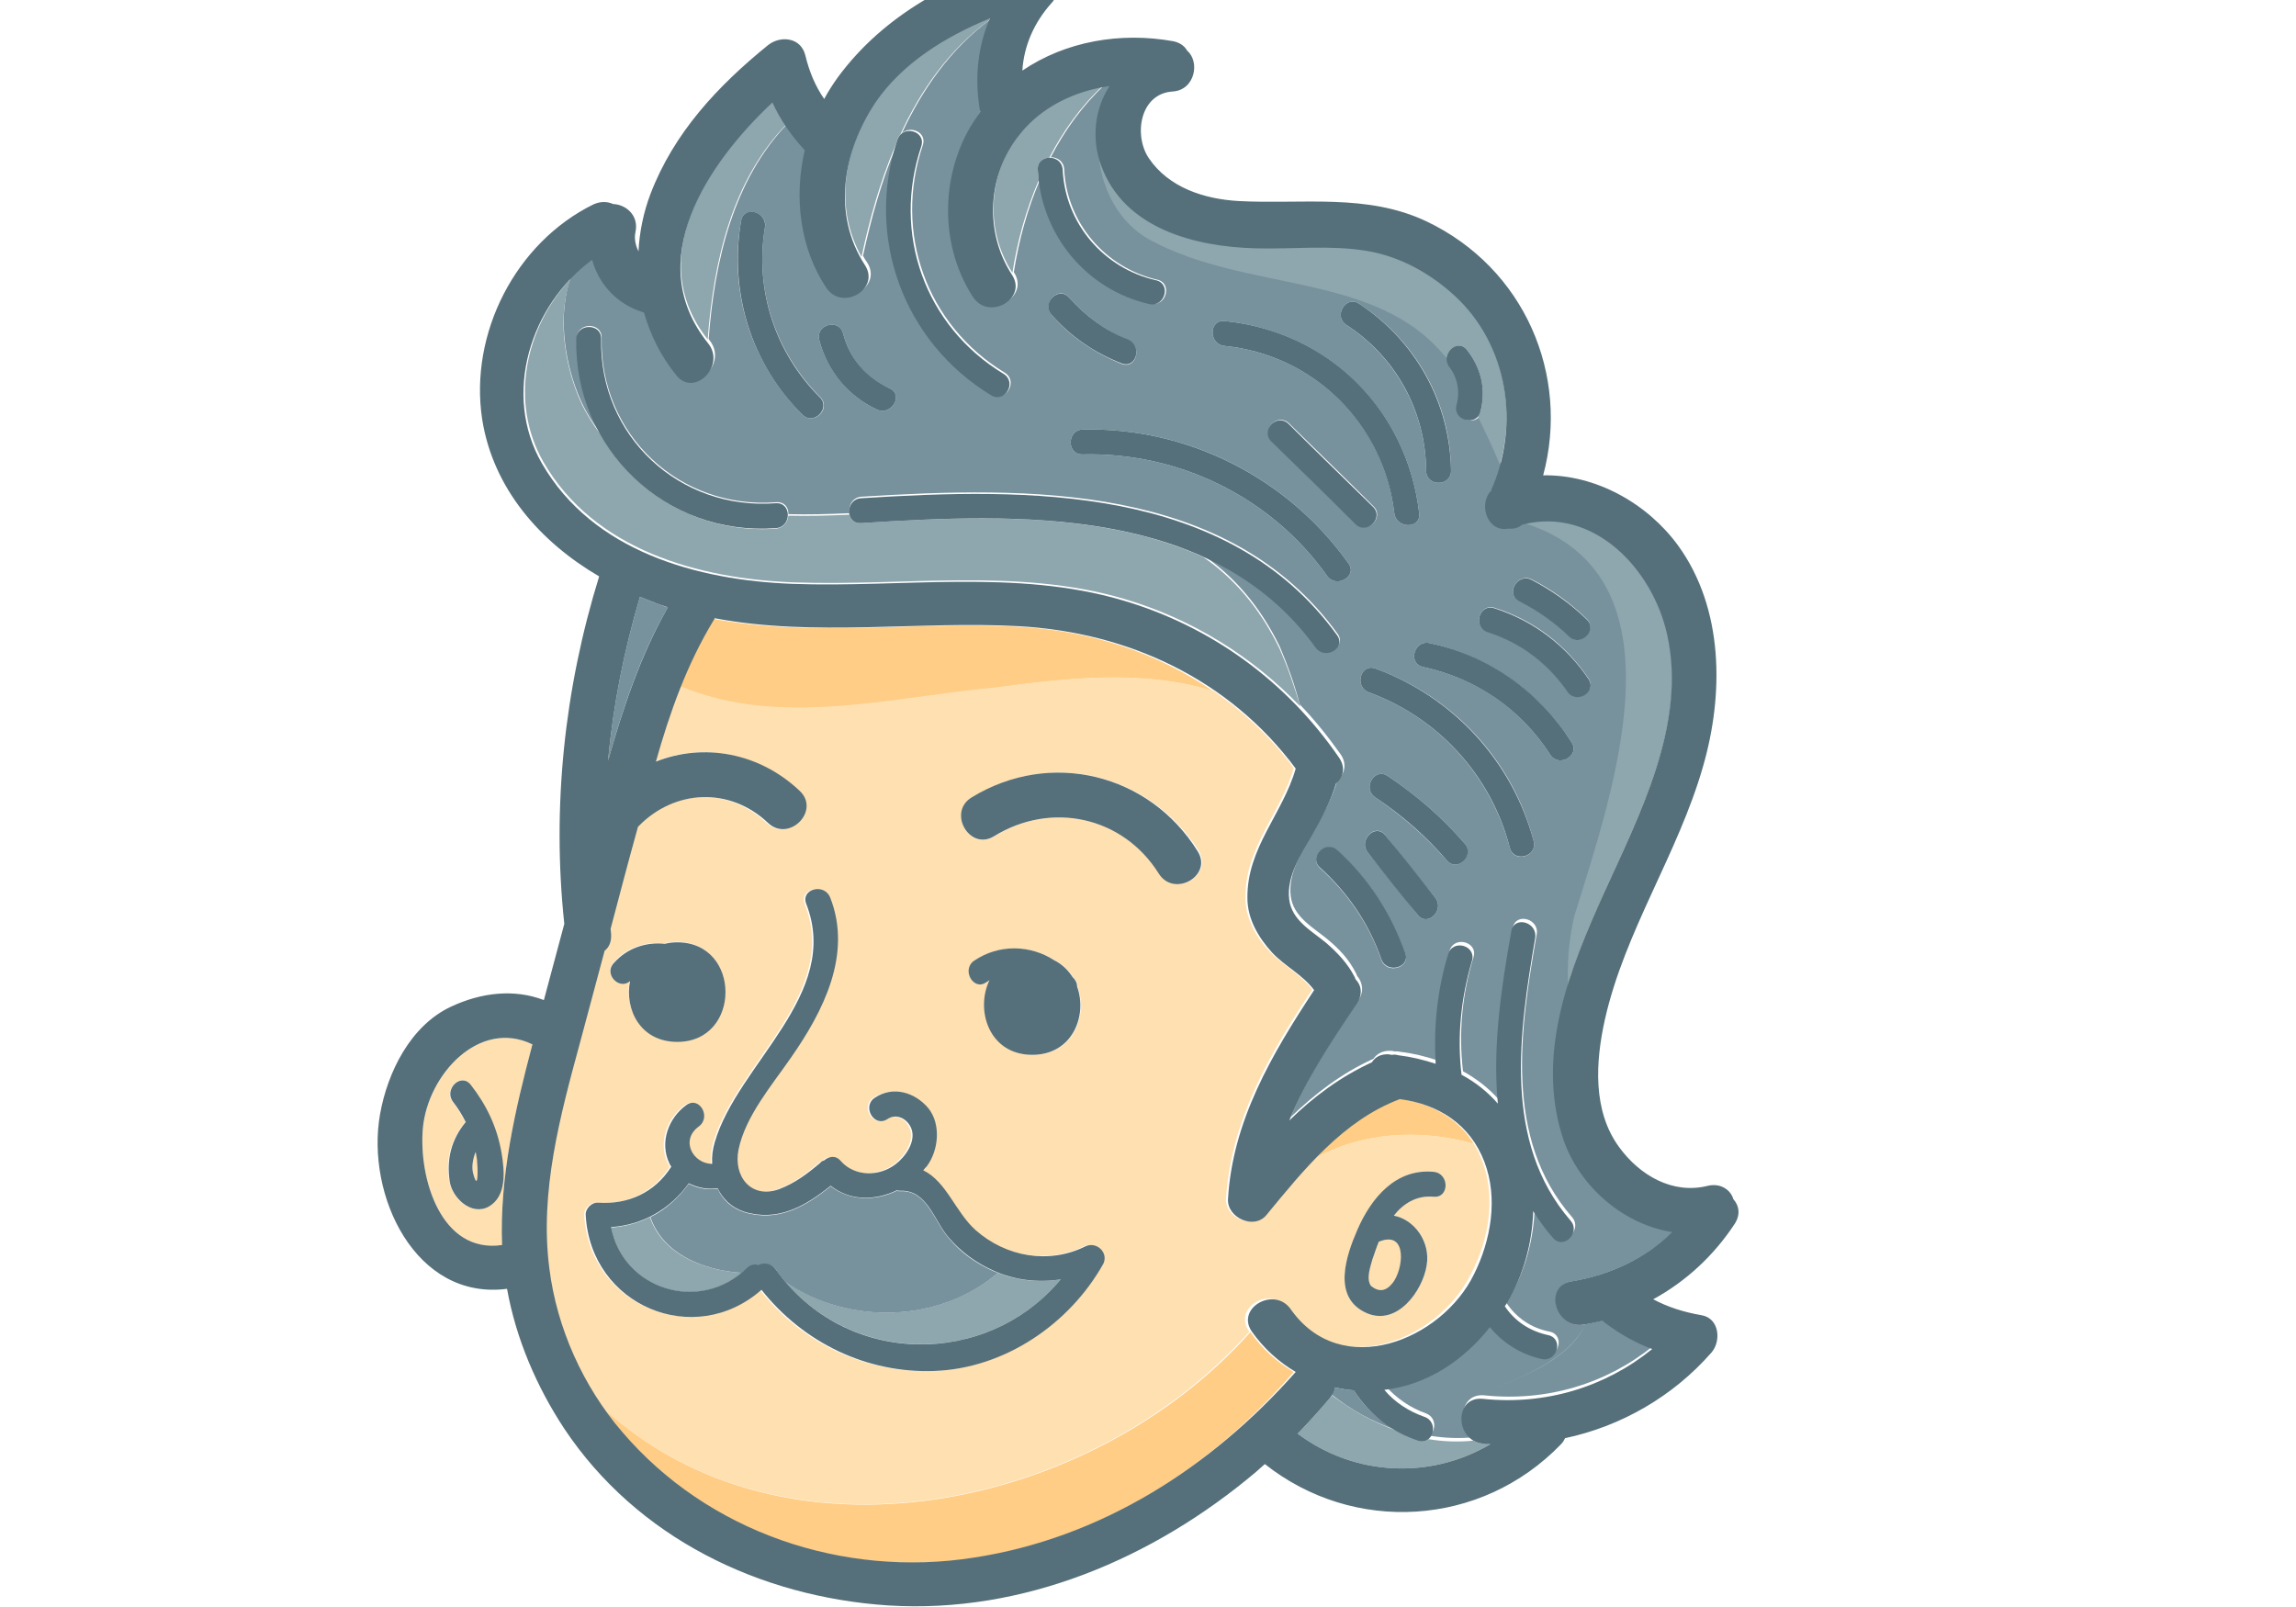 <?xml version="1.0" encoding="utf-8"?>
<svg id="master-artboard" viewBox="0 0 1400 980" version="1.1" xmlns="http://www.w3.org/2000/svg" x="0px" y="0px" enable-background="new 0 0 1400 980" width="1400px" height="980px"><rect id="ee-background" x="0" y="0" width="1400" height="980" style="fill: white; fill-opacity: 0; pointer-events: none;"/>
<path d="M 438 342.5 L 438 342.5 L 438 342.5 Z" fill="#FFE0B1" transform="matrix(1, 0, 0, 1, -30.035, 33.64)"/><path fill="#8EA6AD" d="M1292.9,715.7c-1.1,4.7-1.4,9.5-1.2,14.2c2-6.6,4.7-13,7.5-19.2c7.1-15.7,16.7-34.1,12.7-51.9&#10;&#9;&#9;&#9;&#9;c-3-13.2-14.7-25.7-29-22.2C1316,647.3,1300.7,690.5,1292.9,715.7z" transform="matrix(3.036, 0, 0, 3.036, -2966.072, -1613.694)" style="stroke: rgb(0, 0, 0); stroke-width: 0; stroke-opacity: 0; fill-opacity: 1;"/><path fill="#77919D" d="M1249,811c0-0.1-0.1-0.1-0.1-0.2c-1.3-0.1-2.6-0.3-3.8-0.6c-0.1,0.5-0.3,1-0.6,1.5&#10;&#9;&#9;&#9;&#9;c3.9,3.1,8.3,5.5,13,7.1C1254,817,1251.2,814.4,1249,811z" transform="matrix(3.036, 0, 0, 3.036, -2966.072, -1613.694)" style="stroke: rgb(0, 0, 0); stroke-width: 0; stroke-opacity: 0; fill-opacity: 1;"/><path fill="#77919D" d="M1299,796.7c-1.2,0.3-2.3,0.6-3.5,0.8c-4.2,8-13.6,10.7-21.5,14.2c7.9-3.5,17.2-6.2,21.5-14.2&#10;&#9;&#9;&#9;&#9;c-0.1,0-0.3,0.1-0.4,0.1c-5.7,0.9-8.1-7.8-2.4-8.7c7.8-1.3,14.9-4.7,20.4-10.1c-10.2-1.6-19.2-9.6-22.2-19.7&#10;&#9;&#9;&#9;&#9;c-3-9.9-1.8-19.7,1-29.2c-0.2-4.7,0.1-9.4,1.2-14.2c7.8-25.3,23.1-68.4-9.9-79.1c-0.1,0-0.1,0-0.2,0c-0.8,0.7-1.8,0.9-2.8,0.8&#10;&#9;&#9;&#9;&#9;c-4.1,0.7-6.1-4.8-3.5-7.6c0.7-1.6,1.3-3.2,1.8-4.9c-1.3-3.3-3-6.4-4.4-9.7c-1.5,1.8-5.1,0.4-4.3-2.3c0.7-2.6,0.3-5.4-1.4-7.6&#10;&#9;&#9;&#9;&#9;c-0.5-0.6-0.6-1.2-0.6-1.9c-13.9-17.5-39.9-13.1-59.6-23.8c-6-3.3-9.6-9.7-10-16.4c-1.5-5.2-0.7-10.7,2-14.9&#10;&#9;&#9;&#9;&#9;c-0.5,0.1-1,0.2-1.4,0.3c-4.4,4.1-8,9.1-10.8,14.5c1.3,0,2.6,0.8,2.7,2.4c0.5,10.8,8.3,19.8,18.7,22.2c3.1,0.7,1.8,5.5-1.3,4.8&#10;&#9;&#9;&#9;&#9;c-12-2.8-20.8-12.9-22.2-25c-2.6,6-4.3,12.3-5.3,18.6c0,0,0,0,0,0.1c3.2,4.9-4.6,9.4-7.8,4.5c-7.3-11.2-6.6-26.7,1.5-37.3&#10;&#9;&#9;&#9;&#9;c-0.1-0.2-0.1-0.5-0.2-0.7c-0.9-6.1-0.3-11.9,1.8-17.3c-8.1,6-13.7,14.1-17.8,22.9c1.6-1.6,5.1-0.3,4.2,2.4&#10;&#9;&#9;&#9;&#9;c-5.9,17.5,0.7,36.1,16.5,45.7c2.7,1.7,0.2,6-2.5,4.3c-17.2-10.5-25-30.7-19.3-49.9c-3,7.1-5.1,14.7-6.7,22.1&#10;&#9;&#9;&#9;&#9;c0.2,0.4,0.5,0.9,0.8,1.3c3.2,4.9-4.6,9.4-7.8,4.5c-5.3-8.1-6.4-18.3-4.3-27.6c-1.4-1.5-2.7-3.1-3.8-4.8&#10;&#9;&#9;&#9;&#9;c-10.9,11.3-14.7,27.5-15.9,43.3c0.1,0.1,0.1,0.2,0.2,0.3c3.6,4.5-2.7,10.9-6.4,6.4c-3-3.7-5.2-8-6.5-12.6c-0.1,0-0.2,0-0.3-0.1&#10;&#9;&#9;&#9;&#9;c-5.1-1.6-8.8-5.7-10.1-10.5c-1.7,1.2-3.2,2.6-4.6,4.1c-2.6,7.4-1.3,16.5,1.4,23.3c1.1,2.8,2.6,5.5,4.6,8&#10;&#9;&#9;&#9;&#9;c-3.1-5.6-4.9-12.1-4.8-19.1c0.1-3.2,5.1-3.2,5,0c-0.4,19.5,15.7,34.5,35.1,33c1.7-0.1,2.5,1.2,2.4,2.4c4,0.1,8.1,0,12.3-0.2&#10;&#9;&#9;&#9;&#9;c-0.3-1.4,0.5-3.1,2.3-3.3c33.6-2.1,73.7-2.8,95.7,27.5c1.9,2.6-2.4,5.1-4.3,2.5c-6.1-8.5-13.9-14.3-22.6-18.2&#10;&#9;&#9;&#9;&#9;c6.1,4.2,11.3,10.1,15.3,18.3c1.6,3.8,3,7.6,4,11.6c3,3.1,5.7,6.5,8.2,10c1.4,2,0.8,4-0.6,5.2c-1.1,3.6-2.8,6.9-4.7,10.2&#10;&#9;&#9;&#9;&#9;c-2.2,3.8-5.3,8.4-4.7,13.1c0.5,4.2,4.5,6.3,7.4,8.7c2.3,1.9,4.3,4,5.7,6.8c0.1,0.2,0.2,0.4,0.2,0.5c1.1,1.3,1.5,3.1,0.3,4.9&#10;&#9;&#9;&#9;&#9;c-5,7.5-10.2,15.2-13.6,23.5c4.9-4.7,10.2-8.8,16.6-11.7c0.7-1,1.9-1.7,3.5-1.6c0.2,0,0.4,0,0.6,0.1c0.5,0,0.9,0,1.3,0.1&#10;&#9;&#9;&#9;&#9;c2.6,0.3,5,0.9,7.4,1.7c-0.5-7.4,0.3-14.7,2.5-22c0.9-3.1,5.8-1.8,4.8,1.3c-2.3,7.5-3,15.2-2.1,22.9c2.7,1.5,5.2,3.4,7.3,5.8&#10;&#9;&#9;&#9;&#9;c-1.1-11.4,0.7-23.3,2.7-34.6c0.6-3.2,5.4-1.8,4.8,1.3c-3.3,18.9-6.7,41,7.1,56.8c2.1,2.4-1.4,6-3.5,3.5c-1.5-1.7-2.8-3.5-4-5.4&#10;&#9;&#9;&#9;&#9;c-0.2,6.5-2,13-5.3,18.5c-0.1,0.2-0.3,0.4-0.4,0.6c2,3,5,5.1,8.7,5.8c3.2,0.7,1.8,5.5-1.3,4.8c-4.1-0.9-7.8-3.2-10.4-6.4&#10;&#9;&#9;&#9;&#9;c-5.3,6.6-12.6,11.6-21.2,12.6c2.2,2.4,4.9,4.3,8,5.4c2.2,0.8,2.1,3.4,0.8,4.5c3,0.5,6.1,0.6,9.1,0.3c-3.7-2.1-3.1-8.9,1.9-8.4&#10;&#9;&#9;&#9;&#9;c12.5,1.3,24.5-2.3,34-10c-3.2-1.2-6.3-2.9-9.1-5C1299.4,797.2,1299.2,797,1299,796.7z M1138.1,614.8&#10;&#9;&#9;&#9;&#9;c-10.3-10.3-14.8-24.6-12.3-38.9c0.5-3.2,5.4-1.8,4.8,1.3c-2.1,12.5,2.1,25.1,11.1,34.1C1144,613.6,1140.4,617.1,1138.1,614.8z&#10;&#9;&#9;&#9;&#9; M1153.1,613.8c-5.8-2.7-10-7.9-11.6-14c-0.8-3.1,4-4.4,4.8-1.3c1.3,5,4.6,8.9,9.3,11C1158.6,610.8,1156,615.1,1153.1,613.8z&#10;&#9;&#9;&#9;&#9; M1284.6,647.9c4.1,2.1,7.7,4.7,11,7.9c2.3,2.2-1.2,5.8-3.5,3.5c-3-2.9-6.3-5.2-10-7.1C1279.2,650.8,1281.8,646.5,1284.6,647.9z&#10;&#9;&#9;&#9;&#9; M1277.1,653.6c7.9,2.5,14.3,7.4,18.9,14.2c1.8,2.7-2.5,5.2-4.3,2.5c-3.8-5.7-9.4-9.8-16-11.9&#10;&#9;&#9;&#9;&#9;C1272.7,657.5,1274,652.7,1277.1,653.6z M1249.9,592.5c11.5,7.5,18.4,19.9,18.5,33.6c0,3.2-5,3.2-5,0c-0.1-11.9-6.1-22.8-16-29.3&#10;&#9;&#9;&#9;&#9;C1244.7,595.1,1247.2,590.8,1249.9,592.5z M1222.9,596c20.8,2.1,36.7,17.8,39.1,38.6c0.4,3.2-4.6,3.2-5,0&#10;&#9;&#9;&#9;&#9;c-2-17.9-16.2-31.8-34.1-33.6C1219.7,600.7,1219.7,595.7,1222.9,596z M1249.3,636.7c-5.6-5.5-11.3-11-16.9-16.6&#10;&#9;&#9;&#9;&#9;c-2.3-2.3,1.2-5.8,3.5-3.5c5.6,5.5,11.3,11,16.9,16.6C1255.1,635.4,1251.6,639,1249.3,636.7z M1188.2,594.8&#10;&#9;&#9;&#9;&#9;c-2.1-2.4,1.4-6,3.5-3.5c3.3,3.7,7.2,6.6,11.8,8.5c3,1.2,1.7,6-1.3,4.8C1196.8,602.4,1192,599.2,1188.2,594.8z M1243.5,647.2&#10;&#9;&#9;&#9;&#9;c-11.2-15.8-29.8-24.9-49.1-24.4c-3.2,0.1-3.2-4.9,0-5c21.2-0.5,41.2,9.7,53.4,26.9C1249.7,647.3,1245.3,649.8,1243.5,647.2z&#10;&#9;&#9;&#9;&#9; M1254.4,724.3c-2.5-7.2-6.7-13.3-12.3-18.4c-2.4-2.2,1.2-5.7,3.5-3.5c6.3,5.7,10.8,12.7,13.6,20.6&#10;&#9;&#9;&#9;&#9;C1260.3,726,1255.4,727.3,1254.4,724.3z M1261.7,715.3c-3.3-4.2-6.6-8.4-10-12.5c-2-2.5,1.5-6.1,3.5-3.5c3.3,4.2,6.6,8.4,10,12.5&#10;&#9;&#9;&#9;&#9;C1267.2,714.3,1263.7,717.8,1261.7,715.3z M1267.6,704.4c-4.3-4.9-9.1-9.1-14.4-12.7c-2.7-1.8-0.2-6.1,2.5-4.3&#10;&#9;&#9;&#9;&#9;c5.7,3.8,10.9,8.3,15.4,13.5C1273.2,703.3,1269.7,706.8,1267.6,704.4z M1280.2,701.8c-3.8-14.4-14.3-26.1-28.3-31.2&#10;&#9;&#9;&#9;&#9;c-3-1.1-1.7-5.9,1.3-4.8c15.7,5.7,27.6,18.5,31.8,34.7C1285.8,703.6,1281,705,1280.2,701.8z M1288.3,683.1&#10;&#9;&#9;&#9;&#9;c-5.9-9.2-14.8-15.3-25.5-17.6c-3.2-0.7-1.8-5.5,1.3-4.8c11.9,2.6,21.9,9.7,28.5,19.9C1294.4,683.3,1290,685.8,1288.3,683.1z" transform="matrix(3.036, 0, 0, 3.036, -2966.072, -1613.694)" style="stroke: rgb(0, 0, 0); stroke-width: 0; stroke-opacity: 0; fill-opacity: 1;"/><path fill="#8EA6AD" d="M1207.9,579.7c19.7,10.7,45.7,6.3,59.6,23.8c0.2-2,2.6-3.6,4.1-1.7c2.8,3.6,3.9,8,2.7,12.4&#10;&#9;&#9;&#9;&#9;c-0.1,0.4-0.3,0.7-0.5,1c1.5,3.2,3.1,6.4,4.4,9.7c3.4-12,0.4-25.6-9.1-34.3c-4.9-4.5-11-7.9-17.7-9c-7.4-1.2-14.8-0.3-22.2-0.5&#10;&#9;&#9;&#9;&#9;c-12.1-0.3-26.5-4-31.1-16.7c-0.1-0.4-0.2-0.7-0.4-1.1C1198.4,570,1202,576.5,1207.9,579.7z" transform="matrix(3.036, 0, 0, 3.036, -2966.072, -1613.694)" style="stroke: rgb(0, 0, 0); stroke-width: 0; stroke-opacity: 0; fill-opacity: 1;"/><path fill="#8EA6AD" d="M1132.2,551.6c-13.1,12.3-26.1,31.7-13.1,48.1c1.2-15.8,4.9-32,15.9-43.3&#10;&#9;&#9;&#9;&#9;C1133.9,554.9,1133,553.3,1132.2,551.6z" transform="matrix(3.036, 0, 0, 3.036, -2966.072, -1613.694)" style="stroke: rgb(0, 0, 0); stroke-width: 0; stroke-opacity: 0; fill-opacity: 1;"/><path fill="#8EA6AD" d="M1157.2,559.5c0.1-0.4,0.4-0.8,0.6-1c4.1-8.9,9.7-16.9,17.8-22.9c0.1-0.3,0.2-0.5,0.3-0.8&#10;&#9;&#9;&#9;&#9;c-9,3.7-17.6,8.9-23,16.9c-6.3,9.4-8.6,21.3-2.9,31.4c1.6-7.5,3.7-15,6.7-22.1C1156.9,560.5,1157.1,560,1157.2,559.5z" transform="matrix(3.036, 0, 0, 3.036, -2966.072, -1613.694)" style="stroke: rgb(0, 0, 0); stroke-width: 0; stroke-opacity: 0; fill-opacity: 1;"/><path fill="#8EA6AD" d="M1181.8,558.2c-6.4,8.1-7.1,19.5-1.5,28.1c1-6.3,2.7-12.6,5.3-18.6c-0.1-0.7-0.2-1.4-0.2-2.1&#10;&#9;&#9;&#9;&#9;c-0.1-1.6,1.1-2.4,2.3-2.4c2.8-5.4,6.4-10.4,10.8-14.5C1192,549.9,1185.9,553,1181.8,558.2z" transform="matrix(3.036, 0, 0, 3.036, -2966.072, -1613.694)" style="stroke: rgb(0, 0, 0); stroke-width: 0; stroke-opacity: 0; fill-opacity: 1;"/><path fill="#8EA6AD" d="M1263.9,820.6c-0.5,0.4-1.3,0.6-2.1,0.3c-1.5-0.5-3-1.2-4.3-2c-4.6-1.6-9-4.1-13-7.1&#10;&#9;&#9;&#9;&#9;c-0.1,0.2-0.2,0.4-0.4,0.5c-2.1,2.5-4.2,4.8-6.5,7.2c11.5,8.6,26.7,9.2,38.7,2.1c-0.5,0-1-0.1-1.5-0.1c-0.7-0.1-1.4-0.3-1.9-0.6&#10;&#9;&#9;&#9;&#9;C1269.9,821.2,1266.9,821.1,1263.9,820.6z" transform="matrix(3.036, 0, 0, 3.036, -2966.072, -1613.694)" style="stroke: rgb(0, 0, 0); stroke-width: 0; stroke-opacity: 0; fill-opacity: 1;"/><path fill="#8EA6AD" d="M1233.9,661.7c-4-8.2-9.2-14.1-15.3-18.3c-20.7-9.4-46.6-8.2-68.7-6.8c-1.3,0.1-2.1-0.7-2.3-1.7&#10;&#9;&#9;&#9;&#9;c-4.2,0.2-8.3,0.3-12.3,0.2c-0.1,1.2-0.9,2.4-2.4,2.6c-15.1,1.1-28.5-6.8-35.3-18.9c-1.9-2.5-3.5-5.2-4.6-8&#10;&#9;&#9;&#9;&#9;c-2.7-6.8-4.1-16-1.4-23.3c-9.1,9.7-12.4,24.7-5.5,36.8c10.2,17.7,31.2,23.5,50.4,24.2c21.9,0.8,44.8-3,66.2,3.3&#10;&#9;&#9;&#9;&#9;c13.6,4,25.7,11.5,35.4,21.6C1236.9,669.3,1235.6,665.5,1233.9,661.7z" transform="matrix(3.036, 0, 0, 3.036, -2966.072, -1613.694)" style="stroke: rgb(0, 0, 0); stroke-width: 0; stroke-opacity: 0; fill-opacity: 1;"/><path fill="#FFE0B1" d="M1072.5,762.9c-0.6,1.5-0.9,3.1-0.4,4.7c1,3.4,0.8-2,0.8-2.6C1072.8,764.3,1072.7,763.6,1072.5,762.9z" transform="matrix(3.036, 0, 0, 3.036, -2966.072, -1613.694)" style="stroke: rgb(0, 0, 0); stroke-width: 0; stroke-opacity: 0; fill-opacity: 1;"/><path fill="#FFE0B1" d="M1061.9,758.1c-0.9,10,3.6,25.3,15.9,23.5c-0.5-13.7,2.6-27.1,6.1-40.3&#10;&#9;&#9;&#9;&#9;C1073.2,736.1,1062.9,747.5,1061.9,758.1z M1075,773.9c-3.4,1.9-7.2-1.7-7.8-5c-0.8-4.6,0.3-8.5,3.2-12c-0.7-1.4-1.5-2.7-2.5-4&#10;&#9;&#9;&#9;&#9;c-2-2.5,1.6-6.1,3.5-3.5c3.2,4.1,5.3,8.5,6.1,13.7C1078.2,766.7,1078.7,771.8,1075,773.9z" transform="matrix(3.036, 0, 0, 3.036, -2966.072, -1613.694)" style="stroke: rgb(0, 0, 0); stroke-width: 0; stroke-opacity: 0; fill-opacity: 1;"/><path fill="#FFCD85" d="M1098.2,814.4c1.2,1.6,2.4,3.2,3.7,4.8c17.3,20.2,44.4,29.4,70.6,25.3c25.5-4,47.6-18,64.3-37.4&#10;&#9;&#9;&#9;&#9;c-3.4-2-6.3-4.6-8.7-8C1196.2,834.9,1134.6,847.8,1098.2,814.4z" transform="matrix(3.036, 0, 0, 3.036, -2966.072, -1613.694)" style="stroke: rgb(0, 0, 0); stroke-width: 0; stroke-opacity: 0; fill-opacity: 1;"/><path fill="#FFCD85" d="M1273,761.3c-3.3-5.3-8.9-8.3-15.3-9.1c-6.8,2.6-12.3,7.2-17.3,12.4C1250,758.9,1262.2,758.2,1273,761.3z&#10;&#9;&#9;&#9;&#9;" transform="matrix(3.036, 0, 0, 3.036, -2966.072, -1613.694)" style="stroke: rgb(0, 0, 0); stroke-width: 0; stroke-opacity: 0; fill-opacity: 1;"/><path fill="#FFCD85" d="M1176.9,669.7c15-2.1,30.1-3.6,43.8,0.7c-11.5-7.9-25.1-12.3-39.6-13c-20-1.1-41.1,2.2-61-1.6&#10;&#9;&#9;&#9;&#9;c-0.1,0.1-0.1,0.3-0.2,0.4c-2.6,4.2-4.6,8.7-6.5,13.2C1133.6,677.9,1156.2,671.6,1176.9,669.7z" transform="matrix(3.036, 0, 0, 3.036, -2966.072, -1613.694)" style="stroke: rgb(0, 0, 0); stroke-width: 0; stroke-opacity: 0; fill-opacity: 1;"/><path fill="#FFE0B1" d="M1274.7,764.8c-0.5-1.2-1-2.4-1.7-3.5c-10.8-3.2-22.9-2.4-32.6,3.2c-3.4,3.5-6.5,7.3-9.5,11&#10;&#9;&#9;&#9;&#9;c-2.5,3-7.9,0.6-7.7-3.2c1-15.8,8.8-29.2,17.3-42c-2.3-3.1-5.8-4.8-8.5-7.6c-2.8-3-4.9-6.7-4.9-10.9c-0.1-10.1,7.1-16.9,9.7-26&#10;&#9;&#9;&#9;&#9;c-4.6-6.2-10.1-11.3-16.1-15.5c-13.8-4.3-28.8-2.7-43.8-0.7c-20.8,1.9-43.3,8.2-63.4-0.3c-2,5-3.6,10-5.1,15.2&#10;&#9;&#9;&#9;&#9;c9.6-3.8,20.8-1.8,28.9,5.9c4.2,4-2.2,10.4-6.4,6.4c-7.6-7.2-18.7-6.8-26,0.7c0,0,0,0-0.1,0.1c-1.8,6.8-3.6,13.7-5.5,20.5&#10;&#9;&#9;&#9;&#9;c0,0.3,0.1,0.7,0.1,1c0.2,1.6-0.4,2.7-1.3,3.4c-1.6,6.1-3.3,12.2-4.9,18.3c-3.9,14.7-8.2,30.2-6.2,45.5c1.3,9.9,5.2,19.7,11,28&#10;&#9;&#9;&#9;&#9;c36.5,33.4,98.1,20.6,129.9-15.3c0,0,0-0.1-0.1-0.1c-3.3-4.8,4.5-9.3,7.8-4.5c10.1,14.5,30.3,6.3,36.8-7&#10;&#9;&#9;&#9;&#9;C1276,780.6,1277.4,772.1,1274.7,764.8z M1100.2,724.8c2.7-3,6.5-4.2,10.2-3.8c0.8-0.2,1.6-0.3,2.5-0.3c12.9,0,12.9,20,0,20&#10;&#9;&#9;&#9;&#9;c-7.4,0-10.5-6.6-9.5-12.2C1101.3,730.5,1098.1,727.1,1100.2,724.8z M1198.3,785.3c-6.8,12.2-19.8,21.1-34,21.6&#10;&#9;&#9;&#9;&#9;c-13.7,0.5-26.4-5.7-34.7-16.3c-13.4,11.8-34.3,3.1-35.3-15c-0.1-1.3,1.2-2.6,2.5-2.5c6,0.5,11.3-2,14.6-7.1&#10;&#9;&#9;&#9;&#9;c0-0.1,0.1-0.1,0.1-0.1c-0.1-0.2-0.2-0.4-0.4-0.7c-2-4.2-0.2-9.1,3.4-11.7c2.6-1.9,5.1,2.4,2.5,4.3c-3.8,2.8-1.1,7.5,2.7,7.5&#10;&#9;&#9;&#9;&#9;c0-1.4,0.1-2.9,0.5-4.3c4.7-15.9,25.5-29.8,18.4-47.9c-1.2-3,3.7-4.3,4.8-1.3c4.5,11.5-1.4,22.9-7.9,32.2&#10;&#9;&#9;&#9;&#9;c-3.8,5.5-9.1,11.7-10.5,18.4c-1.1,5.3,2.3,10,8.1,8c3.2-1.1,5.7-3.1,8.3-5.3c0.3-0.2,0.5-0.4,0.8-0.5c0.9-0.8,2.2-1,3.3,0.1&#10;&#9;&#9;&#9;&#9;c2.8,3.2,7.7,3.1,11,0.7c2-1.5,4.2-4.6,3.2-7.2c-0.8-2-3-3-4.8-1.9c-2.7,1.7-5.2-2.6-2.5-4.3c3.6-2.3,8.1-1.1,10.7,2.1&#10;&#9;&#9;&#9;&#9;c2.7,3.2,2.2,8.5-0.3,11.7c-0.2,0.3-0.4,0.5-0.7,0.8c4.7,2.3,6.4,8.3,10.5,12c6,5.3,14.7,6.8,22,3.3&#10;&#9;&#9;&#9;&#9;C1197.1,780.8,1199.6,783,1198.3,785.3z M1175.2,728.8c-2.7,1.8-5.2-2.5-2.5-4.3c4.9-3.4,11.3-3.1,16.1-0.1&#10;&#9;&#9;&#9;&#9;c1.6,0.8,2.8,2,3.7,3.4c0.2,0.2,0.3,0.4,0.5,0.6c0.3,0.4,0.4,0.9,0.4,1.3c2.1,5.9-0.9,13.7-9,13.7c-8.7,0-11.5-9.1-8.5-15&#10;&#9;&#9;&#9;&#9;C1175.6,728.6,1175.4,728.7,1175.2,728.8z M1209.8,707c-7.2-11.5-21.6-14.6-33.1-7.5c-5,3.1-9.5-4.7-4.5-7.8&#10;&#9;&#9;&#9;&#9;c15.7-9.7,35.7-4.8,45.5,10.7C1220.7,707.4,1212.9,711.9,1209.8,707z M1264.9,771.9c-3.5-0.3-6.1,1.3-8,3.8&#10;&#9;&#9;&#9;&#9;c4.3,0.8,7.4,5.3,6.6,10c-0.8,5.1-5.9,12.2-12,9.6c-7.1-3.1-4.2-11.5-1.9-16.8c2.8-6.3,7.7-12.3,15.3-11.6&#10;&#9;&#9;&#9;&#9;C1268.1,767.2,1268.1,772.2,1264.9,771.9z" transform="matrix(3.036, 0, 0, 3.036, -2966.072, -1613.694)" style="stroke: rgb(0, 0, 0); stroke-width: 0; stroke-opacity: 0; fill-opacity: 1;"/><path fill="#8EA6AD" d="M1107.5,776c-2.4,1.2-5,1.9-7.8,2.1c2.4,12,16.7,17.1,26.3,9.1C1118.1,786.7,1110,783.4,1107.5,776z" transform="matrix(3.036, 0, 0, 3.036, -2966.072, -1613.694)" style="stroke: rgb(0, 0, 0); stroke-width: 0; stroke-opacity: 0; fill-opacity: 1;"/><path fill="#8EA6AD" d="M1177.4,787.2c-11.9,10.1-30,10.5-42.7,1.8c14.7,17.2,41.3,16.4,55.3-0.5&#10;&#9;&#9;&#9;&#9;C1185.8,789.2,1181.5,788.8,1177.4,787.2z" transform="matrix(3.036, 0, 0, 3.036, -2966.072, -1613.694)" style="stroke: rgb(0, 0, 0); stroke-width: 0; stroke-opacity: 0; fill-opacity: 1;"/><path fill="#77919D" d="M1177.4,787.2c-0.3-0.1-0.5-0.2-0.8-0.3c-3.6-1.6-6.6-3.7-9.1-6.7c-2.9-3.3-4.4-9.7-9.7-9.4&#10;&#9;&#9;&#9;&#9;c-0.3,0-0.5,0-0.7-0.1c-4.3,2.1-9.4,2.1-13.3-0.9c-5.1,4.1-10.6,7.3-17.4,5.2c-2.5-0.8-4.3-2.5-5.3-4.7c-2,0.3-4.1-0.1-5.8-1&#10;&#9;&#9;&#9;&#9;c-2.1,2.9-4.7,5.2-7.7,6.7c2.5,7.4,10.6,10.7,18.4,11.2c0.4-0.3,0.7-0.6,1.1-0.9c0.7-0.7,1.5-0.8,2.3-0.6&#10;&#9;&#9;&#9;&#9;c1.1-0.5,2.5-0.4,3.4,0.8c0.1,0.2,0.2,0.3,0.3,0.5c0.3-0.1,0.6-0.1,0.9-0.2c-0.3,0.1-0.6,0.1-0.9,0.2c0.5,0.7,1.1,1.4,1.7,2.1&#10;&#9;&#9;&#9;&#9;C1147.4,797.7,1165.6,797.3,1177.4,787.2z" transform="matrix(3.036, 0, 0, 3.036, -2966.072, -1613.694)" style="stroke: rgb(0, 0, 0); stroke-width: 0; stroke-opacity: 0; fill-opacity: 1;"/><path fill="#77919D" d="M1109.9,653.1c-1.5-0.5-3-1.1-4.4-1.7c-3.2,10.8-5.4,21.8-6.4,32.9c3-10.7,6.5-21.2,12-30.8&#10;&#9;&#9;&#9;&#9;C1110.7,653.4,1110.3,653.3,1109.9,653.1z" transform="matrix(3.036, 0, 0, 3.036, -2966.072, -1613.694)" style="stroke: rgb(0, 0, 0); stroke-width: 0; stroke-opacity: 0; fill-opacity: 1;"/><path fill="#FFE0B1" d="M1256.6,789.3c2.3-2.6,3.2-10.7-2.6-8.4c0,0-0.1,0-0.1,0c-0.5,1.2-0.9,2.4-1.3,3.6&#10;&#9;&#9;&#9;&#9;c-0.5,1.5-1.4,3.8-0.3,5.3C1253.9,791.1,1255.3,790.9,1256.6,789.3z" transform="matrix(3.036, 0, 0, 3.036, -2966.072, -1613.694)" style="stroke: rgb(0, 0, 0); stroke-width: 0; stroke-opacity: 0; fill-opacity: 1;"/><path fill="#55707A" d="M1184.3,743.4c8.1,0,11.1-7.9,9-13.7c0-0.4-0.1-0.9-0.4-1.3c-0.1-0.2-0.3-0.4-0.5-0.6&#10;&#9;&#9;&#9;&#9;c-0.9-1.4-2.1-2.6-3.7-3.4c-4.8-3.1-11.1-3.3-16.1,0.1c-2.6,1.8-0.1,6.2,2.5,4.3c0.2-0.1,0.4-0.2,0.6-0.4&#10;&#9;&#9;&#9;&#9;C1172.8,734.4,1175.6,743.4,1184.3,743.4z" transform="matrix(3.036, 0, 0, 3.036, -2966.072, -1613.694)" style="stroke: rgb(0, 0, 0); stroke-width: 0; stroke-opacity: 0; fill-opacity: 1;"/><path fill="#55707A" d="M1172.1,691.7c-4.9,3-0.4,10.8,4.5,7.8c11.5-7.1,25.9-4,33.1,7.5c3.1,4.9,10.9,0.4,7.8-4.5&#10;&#9;&#9;&#9;&#9;C1207.8,686.9,1187.9,682,1172.1,691.7z" transform="matrix(3.036, 0, 0, 3.036, -2966.072, -1613.694)" style="stroke: rgb(0, 0, 0); stroke-width: 0; stroke-opacity: 0; fill-opacity: 1;"/><path fill="#55707A" d="M1103.5,728.6c-1.1,5.6,2,12.2,9.5,12.2c12.9,0,12.9-20,0-20c-0.9,0-1.7,0.1-2.5,0.3&#10;&#9;&#9;&#9;&#9;c-3.7-0.4-7.5,0.8-10.2,3.8C1098.1,727.1,1101.3,730.5,1103.5,728.6z" transform="matrix(3.036, 0, 0, 3.036, -2966.072, -1613.694)" style="stroke: rgb(0, 0, 0); stroke-width: 0; stroke-opacity: 0; fill-opacity: 1;"/><path fill="#55707A" d="M1251.5,795.3c6.1,2.6,11.2-4.5,12-9.6c0.8-4.7-2.4-9.2-6.6-10c1.9-2.4,4.5-4.1,8-3.8&#10;&#9;&#9;&#9;&#9;c3.2,0.3,3.2-4.7,0-5c-7.6-0.7-12.5,5.2-15.3,11.6C1247.3,783.8,1244.4,792.2,1251.5,795.3z M1252.6,784.5&#10;&#9;&#9;&#9;&#9;c0.4-1.1,0.8-2.4,1.3-3.6c0,0,0.1,0,0.1,0c5.8-2.3,4.8,5.8,2.6,8.4c-1.3,1.6-2.7,1.8-4.3,0.5&#10;&#9;&#9;&#9;&#9;C1251.3,788.3,1252.2,786,1252.6,784.5z" transform="matrix(3.036, 0, 0, 3.036, -2966.072, -1613.694)" style="stroke: rgb(0, 0, 0); stroke-width: 0; stroke-opacity: 0; fill-opacity: 1;"/><path fill="#55707A" d="M1071.5,749.4c-2-2.5-5.5,1-3.5,3.5c1,1.3,1.8,2.6,2.5,4c-2.9,3.5-3.9,7.5-3.2,12c0.5,3.2,4.3,6.9,7.8,5&#10;&#9;&#9;&#9;&#9;c3.7-2.1,3.2-7.2,2.6-10.8C1076.8,757.9,1074.7,753.5,1071.5,749.4z M1072.1,767.6c-0.5-1.5-0.2-3.2,0.4-4.7&#10;&#9;&#9;&#9;&#9;c0.1,0.7,0.3,1.4,0.3,2.1C1072.9,765.6,1073.1,771,1072.1,767.6z" transform="matrix(3.036, 0, 0, 3.036, -2966.072, -1613.694)" style="stroke: rgb(0, 0, 0); stroke-width: 0; stroke-opacity: 0; fill-opacity: 1;"/><path fill="#55707A" d="M1194.9,781.9c-7.3,3.6-15.9,2.1-22-3.3c-4.1-3.7-5.8-9.7-10.5-12c0.2-0.3,0.4-0.5,0.7-0.8&#10;&#9;&#9;&#9;&#9;c2.4-3.2,2.9-8.5,0.3-11.7c-2.7-3.2-7.1-4.5-10.7-2.1c-2.7,1.7-0.2,6.1,2.5,4.3c1.8-1.2,4-0.1,4.8,1.9c1,2.6-1.2,5.7-3.2,7.2&#10;&#9;&#9;&#9;&#9;c-3.3,2.5-8.2,2.5-11-0.7c-1-1.2-2.4-0.9-3.3-0.1c-0.3,0.1-0.6,0.2-0.8,0.5c-2.6,2.2-5.1,4.1-8.3,5.3c-5.7,2-9.2-2.7-8.1-8&#10;&#9;&#9;&#9;&#9;c1.4-6.7,6.7-12.9,10.5-18.4c6.5-9.3,12.4-20.8,7.9-32.2c-1.2-3-6-1.7-4.8,1.3c7.1,18.2-13.8,32.1-18.4,47.9&#10;&#9;&#9;&#9;&#9;c-0.4,1.4-0.6,2.8-0.5,4.3c-3.8,0-6.5-4.7-2.7-7.5c2.6-1.9,0.1-6.2-2.5-4.3c-3.6,2.6-5.4,7.5-3.4,11.7c0.1,0.2,0.2,0.4,0.4,0.7&#10;&#9;&#9;&#9;&#9;c0,0-0.1,0.1-0.1,0.1c-3.3,5.1-8.6,7.5-14.6,7.1c-1.3-0.1-2.6,1.2-2.5,2.5c1,18.2,21.8,26.9,35.3,15&#10;&#9;&#9;&#9;&#9;c8.4,10.6,21.1,16.8,34.7,16.3c14.1-0.5,27.2-9.4,34-21.6C1199.6,783,1197.1,780.8,1194.9,781.9z M1132.7,786.4&#10;&#9;&#9;&#9;&#9;c-0.9-1.2-2.3-1.3-3.4-0.8c-0.7-0.2-1.6-0.1-2.3,0.6c-9.5,9.3-24.9,4.3-27.3-8.2c6.3-0.4,11.9-3.6,15.6-8.8&#10;&#9;&#9;&#9;&#9;c1.8,0.9,3.8,1.3,5.8,1c1,2.1,2.8,3.9,5.3,4.7c6.8,2.1,12.3-1.1,17.4-5.2c3.9,3.1,9,3,13.3,0.9c0.2,0.1,0.5,0.1,0.7,0.1&#10;&#9;&#9;&#9;&#9;c5.4-0.2,6.8,6.1,9.7,9.4c2.5,2.9,5.5,5.1,9.1,6.7c4.3,1.9,8.9,2.4,13.4,1.7C1175.3,806.2,1146.8,806.3,1132.7,786.4z" transform="matrix(3.036, 0, 0, 3.036, -2966.072, -1613.694)" style="stroke: rgb(0, 0, 0); stroke-width: 0; stroke-opacity: 0; fill-opacity: 1;"/><path fill="#55707A" d="M1320,769.7c-7.1,1.8-13.7-2.1-17.8-7.7c-5.4-7.3-4.8-17.2-2.9-25.7c4-17.8,14.7-33.3,19.7-50.8&#10;&#9;&#9;&#9;&#9;c4.2-14.5,4.2-31.7-5-44.4c-6.2-8.5-16.6-14.3-27.1-14.1c5.4-20.1-3.7-41.6-23.4-51c-12-5.7-25-3.4-37.8-4.1&#10;&#9;&#9;&#9;&#9;c-6.9-0.4-14-2.7-18-8.6c-3.1-4.6-1.8-13,4.8-13.4c4.5-0.3,5.5-6,2.9-8.2c-0.5-0.9-1.4-1.6-2.8-1.9c-10.6-1.9-21.6,0-30.3,5.9&#10;&#9;&#9;&#9;&#9;c0.3-5,2.4-9.7,5.8-13.5c1.5-1.6,1.5-3.6,0.7-5.1c0.1-2.7-2.1-5.6-5.5-4.5c-14.8,4.6-28.7,11.7-38.1,24.5c-1,1.4-1.9,2.8-2.7,4.3&#10;&#9;&#9;&#9;&#9;c-1.8-2.6-3-5.5-3.8-8.8c-0.9-3.6-5-4-7.5-2c-10.1,8.2-18.9,17.6-23.6,29.9c-1.4,3.7-2.2,7.6-2.4,11.5c-0.6-1.2-0.9-2.6-0.6-3.9&#10;&#9;&#9;&#9;&#9;c0.7-3.3-1.9-5.5-4.5-5.6c-1.1-0.5-2.5-0.6-4,0.1c-15.6,7.7-24.9,25.9-22.3,43.1c2.2,14,11.7,24.7,23.5,31.6&#10;&#9;&#9;&#9;&#9;c-7,22.6-9.5,46.3-7,69.8c-1.4,5.1-2.7,10.2-4.1,15.3c-6-2.3-12.6-1.5-18.6,1.3c-8.2,3.8-12.8,13.2-14.3,21.6&#10;&#9;&#9;&#9;&#9;c-2.9,16.3,7.1,37.5,25.5,35.1c1.8,10,5.9,19.6,11.5,28.1c14.6,21.9,39.2,33.8,65.1,35.5c27.2,1.7,53.3-9.5,73.8-26.8&#10;&#9;&#9;&#9;&#9;c0.6-0.5,1.2-1.1,1.8-1.6c17.8,14.1,43.4,12.7,59.5-4c0.4-0.4,0.6-0.8,0.8-1.2c11.3-2.4,21.7-8.4,29.4-17.2c2-2.3,1.6-6.9-2-7.5&#10;&#9;&#9;&#9;&#9;c-3.5-0.6-6.7-1.6-9.7-3.2c6.6-3.6,12.2-8.8,16.4-15.2c1.2-1.9,0.8-3.7-0.3-4.9C1324.6,770.6,1322.6,769.1,1320,769.7z&#10;&#9;&#9;&#9;&#9; M1077.8,781.6c-12.3,1.8-16.8-13.5-15.9-23.5c1-10.7,11.3-22,22-16.8C1080.4,754.5,1077.3,767.9,1077.8,781.6z M1172.5,844.4&#10;&#9;&#9;&#9;&#9;c-26.2,4.1-53.4-5.1-70.6-25.3c-7.8-9.1-13.1-20.8-14.6-32.8c-2-15.4,2.2-30.8,6.2-45.5c1.6-6.1,3.3-12.2,4.9-18.3&#10;&#9;&#9;&#9;&#9;c0.9-0.7,1.4-1.8,1.3-3.4c0-0.3-0.1-0.7-0.1-1c1.8-6.8,3.6-13.7,5.5-20.5c0,0,0,0,0.1-0.1c7.3-7.5,18.4-7.9,26-0.7&#10;&#9;&#9;&#9;&#9;c4.2,4,10.6-2.4,6.4-6.4c-8.1-7.7-19.3-9.7-28.9-5.9c2.8-9.9,6.2-19.5,11.6-28.4c0.1-0.1,0.2-0.3,0.2-0.4c19.9,3.8,41,0.5,61,1.6&#10;&#9;&#9;&#9;&#9;c22.1,1.2,42.4,10.7,55.7,28.6c-2.6,9.1-9.8,15.9-9.7,26c0,4.2,2.2,7.9,4.9,10.9c2.6,2.8,6.2,4.5,8.5,7.6&#10;&#9;&#9;&#9;&#9;c-8.5,12.9-16.4,26.3-17.3,42c-0.2,3.7,5.2,6.2,7.7,3.2c7.5-9.1,15.4-19,26.8-23.3c7.7,1,14.1,5,17,12.6&#10;&#9;&#9;&#9;&#9;c2.8,7.3,1.3,15.8-2.1,22.6c-6.5,13.3-26.7,21.4-36.8,7c-3.3-4.7-11.1-0.2-7.8,4.5c2.4,3.4,5.4,6.1,8.8,8.1&#10;&#9;&#9;&#9;&#9;C1220.1,826.4,1198,840.5,1172.5,844.4z M1099.1,684.3c1-11.1,3.2-22.1,6.4-32.9c1.5,0.6,2.9,1.2,4.4,1.7&#10;&#9;&#9;&#9;&#9;c0.4,0.1,0.8,0.3,1.2,0.4C1105.6,663.2,1102.1,673.7,1099.1,684.3z M1292.6,788.9c-5.7,0.9-3.3,9.6,2.4,8.7&#10;&#9;&#9;&#9;&#9;c1.3-0.2,2.6-0.5,3.9-0.8c0.2,0.3,0.5,0.5,0.8,0.7c2.8,2.1,5.9,3.8,9.1,5c-9.5,7.7-21.5,11.3-34,10c-5.8-0.6-5.7,8.4,0,9&#10;&#9;&#9;&#9;&#9;c0.5,0.1,1,0.1,1.5,0.1c-12,7.1-27.2,6.5-38.7-2.1c2.2-2.3,4.4-4.7,6.5-7.2c0.6-0.7,0.9-1.4,1-2.1c1.3,0.3,2.5,0.5,3.8,0.6&#10;&#9;&#9;&#9;&#9;c0,0.1,0,0.1,0.1,0.2c3.1,4.7,7.4,8.1,12.7,9.9c3.1,1.1,4.4-3.8,1.3-4.8c-3.1-1.1-5.9-2.9-8-5.4c8.6-1,15.9-5.9,21.2-12.6&#10;&#9;&#9;&#9;&#9;c2.6,3.2,6.3,5.5,10.4,6.4c3.1,0.7,4.5-4.1,1.3-4.8c-3.7-0.8-6.7-2.8-8.7-5.8c0.1-0.2,0.3-0.4,0.4-0.6c3.3-5.5,5.1-12,5.3-18.5&#10;&#9;&#9;&#9;&#9;c1.2,1.9,2.5,3.7,4,5.4c2.1,2.4,5.6-1.1,3.5-3.5c-13.7-15.8-10.3-37.9-7.1-56.8c0.5-3.2-4.3-4.5-4.8-1.3&#10;&#9;&#9;&#9;&#9;c-2,11.2-3.8,23.2-2.7,34.6c-2.1-2.4-4.5-4.3-7.3-5.8c-0.9-7.8-0.1-15.4,2.1-22.9c0.9-3.1-3.9-4.4-4.8-1.3&#10;&#9;&#9;&#9;&#9;c-2.2,7.3-2.9,14.6-2.5,22c-2.4-0.8-4.9-1.4-7.4-1.7c-0.4-0.1-0.8-0.2-1.3-0.1c-0.2,0-0.4,0-0.6-0.1c-1.7-0.1-2.8,0.5-3.5,1.6&#10;&#9;&#9;&#9;&#9;c-6.3,2.9-11.7,6.9-16.6,11.7c3.4-8.3,8.6-16.1,13.6-23.5c1.2-1.9,0.9-3.7-0.3-4.9c-0.1-0.2-0.1-0.4-0.2-0.5&#10;&#9;&#9;&#9;&#9;c-1.4-2.7-3.4-4.8-5.7-6.8c-2.9-2.4-6.9-4.5-7.4-8.7c-0.6-4.7,2.5-9.3,4.7-13.1c1.9-3.3,3.6-6.6,4.7-10.2c1.4-1.2,2-3.2,0.6-5.2&#10;&#9;&#9;&#9;&#9;c-10.5-15.3-25.7-26.4-43.5-31.6c-21.4-6.3-44.3-2.5-66.2-3.3c-19.2-0.7-40.2-6.5-50.4-24.2c-8-13.9-2.3-31.8,10.1-40.9&#10;&#9;&#9;&#9;&#9;c1.3,4.9,5,8.9,10.1,10.5c0.1,0,0.2,0.1,0.3,0.1c1.3,4.5,3.4,8.8,6.5,12.6c3.6,4.5,10-1.9,6.4-6.4c-13.3-16.5-0.3-36,12.9-48.4&#10;&#9;&#9;&#9;&#9;c1.6,3.5,3.8,6.7,6.5,9.6c-2.2,9.4-1,19.6,4.3,27.6c3.2,4.8,10.9,0.3,7.8-4.5c-6.7-10.3-4.4-22.9,2.1-32.7&#10;&#9;&#9;&#9;&#9;c5.4-7.9,14-13.2,23-16.9c-2.4,5.5-3.1,11.7-2.1,18c0,0.3,0.1,0.5,0.2,0.7c-8,10.6-8.8,26.1-1.5,37.3c3.2,4.8,11,0.3,7.8-4.5&#10;&#9;&#9;&#9;&#9;c-5.6-8.6-4.9-20.1,1.5-28.1c4.4-5.6,11.1-8.8,18.1-9.8c-2.9,4.5-3.7,10.4-1.7,15.9c4.6,12.8,19,16.4,31.1,16.7&#10;&#9;&#9;&#9;&#9;c7.4,0.2,14.8-0.7,22.2,0.5c6.7,1.1,12.8,4.5,17.7,9c10.8,9.9,13.2,26.1,7.3,39.2c-2.6,2.9-0.6,8.4,3.5,7.6c1,0.1,2-0.1,2.8-0.8&#10;&#9;&#9;&#9;&#9;c14.3-3.7,26.2,8.9,29.1,22.1c4,17.9-5.6,36.2-12.7,51.9c-6.8,15.1-13.5,31.7-8.5,48.4c3,10.1,12.1,18.1,22.2,19.7&#10;&#9;&#9;&#9;&#9;C1307.5,784.2,1300.5,787.6,1292.6,788.9z" transform="matrix(3.036, 0, 0, 3.036, -2966.072, -1613.694)" style="stroke: rgb(0, 0, 0); stroke-width: 0; stroke-opacity: 0; fill-opacity: 1;"/><path fill="#55707A" d="M1149.9,631.6c-3.2,0.2-3.2,5.2,0,5c31.4-2,70.6-3.6,91.3,25c1.9,2.6,6.2,0.1,4.3-2.5&#10;&#9;&#9;&#9;&#9;C1223.5,628.8,1183.4,629.5,1149.9,631.6z" transform="matrix(3.036, 0, 0, 3.036, -2966.072, -1613.694)" style="stroke: rgb(0, 0, 0); stroke-width: 0; stroke-opacity: 0; fill-opacity: 1;"/><path fill="#55707A" d="M1247.8,644.7c-12.2-17.2-32.3-27.4-53.4-26.9c-3.2,0.1-3.2,5.1,0,5c19.3-0.5,37.9,8.6,49.1,24.4&#10;&#9;&#9;&#9;&#9;C1245.3,649.8,1249.7,647.3,1247.8,644.7z" transform="matrix(3.036, 0, 0, 3.036, -2966.072, -1613.694)" style="stroke: rgb(0, 0, 0); stroke-width: 0; stroke-opacity: 0; fill-opacity: 1;"/><path fill="#55707A" d="M1232.3,620.2c5.6,5.5,11.3,11,16.9,16.6c2.3,2.3,5.8-1.3,3.5-3.5c-5.6-5.5-11.3-11-16.9-16.6&#10;&#9;&#9;&#9;&#9;C1233.5,614.4,1230,617.9,1232.3,620.2z" transform="matrix(3.036, 0, 0, 3.036, -2966.072, -1613.694)" style="stroke: rgb(0, 0, 0); stroke-width: 0; stroke-opacity: 0; fill-opacity: 1;"/><path fill="#55707A" d="M1222.9,601c17.9,1.8,32,15.7,34.1,33.6c0.4,3.2,5.4,3.2,5,0c-2.4-20.8-18.2-36.5-39.1-38.6&#10;&#9;&#9;&#9;&#9;C1219.7,595.7,1219.7,600.7,1222.9,601z" transform="matrix(3.036, 0, 0, 3.036, -2966.072, -1613.694)" style="stroke: rgb(0, 0, 0); stroke-width: 0; stroke-opacity: 0; fill-opacity: 1;"/><path fill="#55707A" d="M1247.4,596.8c10,6.5,15.9,17.4,16,29.3c0,3.2,5,3.2,5,0c-0.2-13.7-7.1-26.1-18.5-33.6&#10;&#9;&#9;&#9;&#9;C1247.2,590.8,1244.7,595.1,1247.4,596.8z" transform="matrix(3.036, 0, 0, 3.036, -2966.072, -1613.694)" style="stroke: rgb(0, 0, 0); stroke-width: 0; stroke-opacity: 0; fill-opacity: 1;"/><path fill="#55707A" d="M1269.5,612.9c-0.8,3.1,4,4.4,4.8,1.3c1.2-4.5,0.1-8.8-2.7-12.4c-2-2.5-5.5,1-3.5,3.5&#10;&#9;&#9;&#9;&#9;C1269.8,607.5,1270.2,610.4,1269.5,612.9z" transform="matrix(3.036, 0, 0, 3.036, -2966.072, -1613.694)" style="stroke: rgb(0, 0, 0); stroke-width: 0; stroke-opacity: 0; fill-opacity: 1;"/><path fill="#55707A" d="M1132.8,632.6c-19.4,1.5-35.5-13.5-35.1-33c0.1-3.2-4.9-3.2-5,0c-0.4,22.1,18,39.7,40.1,38&#10;&#9;&#9;&#9;&#9;C1136,637.4,1136,632.4,1132.8,632.6z" transform="matrix(3.036, 0, 0, 3.036, -2966.072, -1613.694)" style="stroke: rgb(0, 0, 0); stroke-width: 0; stroke-opacity: 0; fill-opacity: 1;"/><path fill="#55707A" d="M1130.6,577.2c0.5-3.2-4.3-4.5-4.8-1.3c-2.4,14.3,2,28.7,12.3,38.9c2.3,2.3,5.8-1.3,3.5-3.5&#10;&#9;&#9;&#9;&#9;C1132.7,602.4,1128.5,589.8,1130.6,577.2z" transform="matrix(3.036, 0, 0, 3.036, -2966.072, -1613.694)" style="stroke: rgb(0, 0, 0); stroke-width: 0; stroke-opacity: 0; fill-opacity: 1;"/><path fill="#55707A" d="M1155.6,609.5c-4.7-2.2-8-6-9.3-11c-0.8-3.1-5.6-1.8-4.8,1.3c1.6,6.2,5.8,11.3,11.6,14&#10;&#9;&#9;&#9;&#9;C1156,615.1,1158.6,610.8,1155.6,609.5z" transform="matrix(3.036, 0, 0, 3.036, -2966.072, -1613.694)" style="stroke: rgb(0, 0, 0); stroke-width: 0; stroke-opacity: 0; fill-opacity: 1;"/><path fill="#55707A" d="M1176,610.9c2.8,1.7,5.3-2.6,2.5-4.3c-15.8-9.6-22.4-28.2-16.5-45.7c1-3.1-3.8-4.4-4.8-1.3&#10;&#9;&#9;&#9;&#9;C1150.7,579.1,1158.4,600.2,1176,610.9z" transform="matrix(3.036, 0, 0, 3.036, -2966.072, -1613.694)" style="stroke: rgb(0, 0, 0); stroke-width: 0; stroke-opacity: 0; fill-opacity: 1;"/><path fill="#55707A" d="M1207.8,592.6c3.1,0.7,4.5-4.1,1.3-4.8c-10.5-2.4-18.2-11.4-18.7-22.2c-0.2-3.2-5.2-3.2-5,0&#10;&#9;&#9;&#9;&#9;C1186,578.6,1195.1,589.7,1207.8,592.6z" transform="matrix(3.036, 0, 0, 3.036, -2966.072, -1613.694)" style="stroke: rgb(0, 0, 0); stroke-width: 0; stroke-opacity: 0; fill-opacity: 1;"/><path fill="#55707A" d="M1191.7,591.3c-2.1-2.4-5.7,1.1-3.5,3.5c3.9,4.4,8.6,7.6,14,9.7c3,1.2,4.3-3.6,1.3-4.8&#10;&#9;&#9;&#9;&#9;C1198.9,597.9,1195,595,1191.7,591.3z" transform="matrix(3.036, 0, 0, 3.036, -2966.072, -1613.694)" style="stroke: rgb(0, 0, 0); stroke-width: 0; stroke-opacity: 0; fill-opacity: 1;"/><path fill="#55707A" d="M1245.6,702.3c-2.4-2.2-5.9,1.4-3.5,3.5c5.6,5.1,9.8,11.2,12.3,18.4c1.1,3,5.9,1.7,4.8-1.3&#10;&#9;&#9;&#9;&#9;C1256.4,715,1251.9,708,1245.6,702.3z" transform="matrix(3.036, 0, 0, 3.036, -2966.072, -1613.694)" style="stroke: rgb(0, 0, 0); stroke-width: 0; stroke-opacity: 0; fill-opacity: 1;"/><path fill="#55707A" d="M1255.2,699.3c-2-2.5-5.5,1-3.5,3.5c3.3,4.2,6.6,8.4,10,12.5c2,2.5,5.5-1,3.5-3.5&#10;&#9;&#9;&#9;&#9;C1261.9,707.6,1258.6,703.4,1255.2,699.3z" transform="matrix(3.036, 0, 0, 3.036, -2966.072, -1613.694)" style="stroke: rgb(0, 0, 0); stroke-width: 0; stroke-opacity: 0; fill-opacity: 1;"/><path fill="#55707A" d="M1255.7,687.4c-2.7-1.8-5.2,2.5-2.5,4.3c5.4,3.6,10.2,7.8,14.4,12.7c2.1,2.4,5.7-1.1,3.5-3.5&#10;&#9;&#9;&#9;&#9;C1266.6,695.7,1261.4,691.2,1255.7,687.4z" transform="matrix(3.036, 0, 0, 3.036, -2966.072, -1613.694)" style="stroke: rgb(0, 0, 0); stroke-width: 0; stroke-opacity: 0; fill-opacity: 1;"/><path fill="#55707A" d="M1253.2,665.8c-3-1.1-4.3,3.7-1.3,4.8c14,5.1,24.6,16.8,28.3,31.2c0.8,3.1,5.6,1.8,4.8-1.3&#10;&#9;&#9;&#9;&#9;C1280.7,684.4,1268.8,671.5,1253.2,665.8z" transform="matrix(3.036, 0, 0, 3.036, -2966.072, -1613.694)" style="stroke: rgb(0, 0, 0); stroke-width: 0; stroke-opacity: 0; fill-opacity: 1;"/><path fill="#55707A" d="M1292.6,680.6c-6.5-10.2-16.6-17.4-28.5-19.9c-3.1-0.7-4.5,4.1-1.3,4.8c10.6,2.3,19.6,8.4,25.5,17.6&#10;&#9;&#9;&#9;&#9;C1290,685.8,1294.4,683.3,1292.6,680.6z" transform="matrix(3.036, 0, 0, 3.036, -2966.072, -1613.694)" style="stroke: rgb(0, 0, 0); stroke-width: 0; stroke-opacity: 0; fill-opacity: 1;"/><path fill="#55707A" d="M1275.7,658.5c6.6,2.1,12.1,6.2,16,11.9c1.8,2.7,6.1,0.2,4.3-2.5c-4.6-6.8-11.1-11.7-18.9-14.2&#10;&#9;&#9;&#9;&#9;C1274,652.7,1272.7,657.5,1275.7,658.5z" transform="matrix(3.036, 0, 0, 3.036, -2966.072, -1613.694)" style="stroke: rgb(0, 0, 0); stroke-width: 0; stroke-opacity: 0; fill-opacity: 1;"/><path fill="#55707A" d="M1282.1,652.3c3.7,1.9,7,4.2,10,7.1c2.3,2.2,5.9-1.3,3.5-3.5c-3.3-3.2-7-5.8-11-7.9&#10;&#9;&#9;&#9;&#9;C1281.8,646.5,1279.2,650.8,1282.1,652.3z" transform="matrix(3.036, 0, 0, 3.036, -2966.072, -1613.694)" style="stroke: rgb(0, 0, 0); stroke-width: 0; stroke-opacity: 0; fill-opacity: 1;"/><path fill="#FFE0B1" d="M435.9,340.4C435.9,340.4,435.9,340.4,435.9,340.4C435.9,340.4,435.9,340.4,435.9,340.4&#10;&#9;&#9;&#9;&#9;C435.9,340.4,435.9,340.4,435.9,340.4z" transform="matrix(1, 0, 0, 1, -30.035, 33.64)"/>
<path d="M 467.774 277.951 C 467.774 277.951 611.943 273.145 610.742 273.145 C 609.541 273.145 566.29 138.587 566.29 138.587 C 566.29 138.587 566.29 139.788 420.919 259.929 C 275.548 380.071 357.244 162.615 357.244 162.615 L 323.604 198.657 C 323.604 198.657 320 219.081 316.396 253.922 C 312.792 288.763 404.099 345.23 404.099 345.23 L 109.753 95.336 C 109.753 95.336 109.753 95.336 6.431 34.064" style="fill: rgb(255, 255, 255); fill-opacity: 0; stroke: rgb(0, 0, 0); stroke-opacity: 1; stroke-width: 0; paint-order: fill;"/></svg>